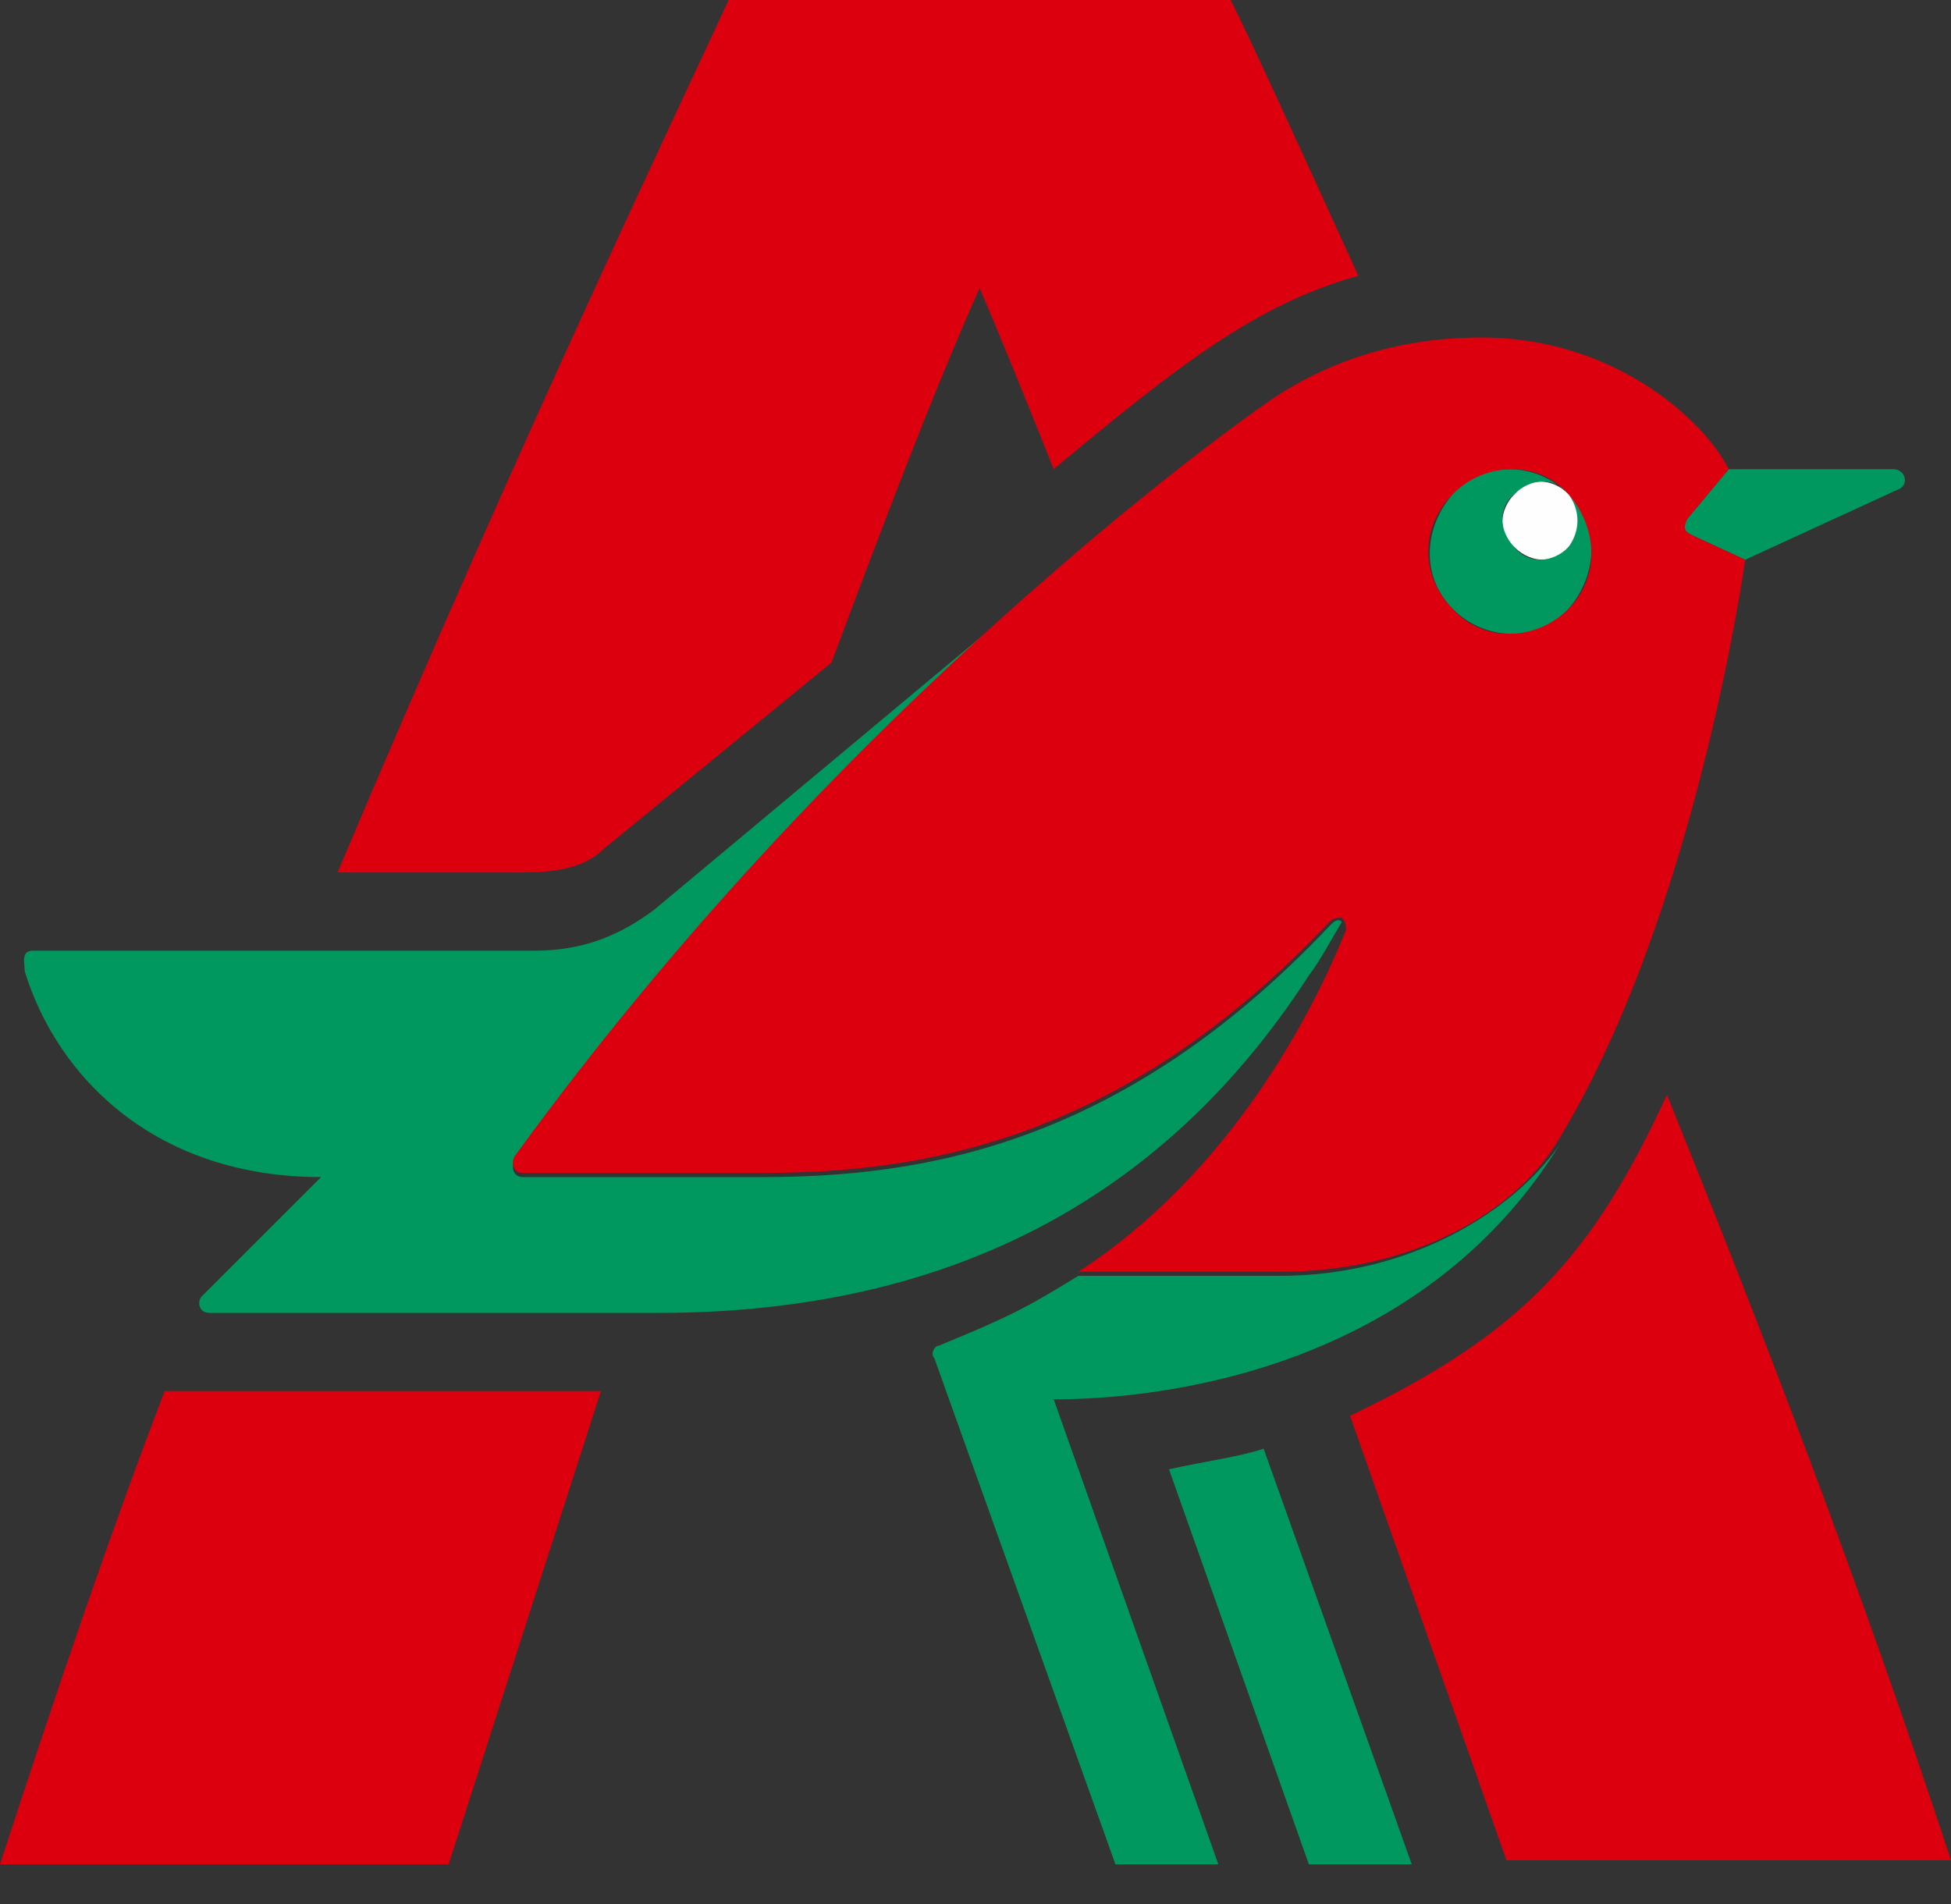<svg width="42" height="41" viewBox="0 0 42 41" fill="none" xmlns="http://www.w3.org/2000/svg">
    <rect x="0" y="0" width="42" height="41" fill="#333333" stroke="none"/>
    <path d="M32.608 10.633C32.253 10.987 32.253 11.519 32.608 11.785C32.962 12.139 33.494 12.139 33.76 11.785C34.114 11.431 34.114 10.899 33.76 10.633C33.405 10.279 32.873 10.279 32.608 10.633Z"
          fill="#FEFEFE"/>
    <path d="M40.76 10.101H37.215L36.329 11.165C36.152 11.342 36.241 11.43 36.418 11.519L37.57 12.051L40.848 10.544C41.114 10.456 41.025 10.101 40.76 10.101ZM27.557 27.468H23.215C22.063 28.177 21.709 28.355 20.203 28.975C20.114 28.975 20.025 29.152 20.114 29.241L24.013 40.139H26.228L22.684 30.127C24.988 30.127 30.57 29.506 33.582 24.633C32.608 26.051 30.392 27.468 27.557 27.468ZM33.76 11.785C33.405 12.139 32.873 12.139 32.608 11.785C32.253 11.43 32.253 10.899 32.608 10.633C32.962 10.278 33.494 10.278 33.76 10.633C33.051 9.924 31.899 9.924 31.279 10.633C30.658 11.342 30.57 12.405 31.279 13.114C31.987 13.823 33.139 13.823 33.76 13.114C34.38 12.405 34.468 11.342 33.76 10.633C34.025 10.987 34.025 11.43 33.76 11.785ZM25.165 31.633L28.177 40.139H30.392L27.203 31.19C26.671 31.367 25.962 31.456 25.165 31.633ZM28.177 21C28.443 20.646 28.62 20.291 28.886 19.848C28.798 19.759 28.709 19.848 28.62 19.937C24.101 24.722 19.76 25.342 16.392 25.342H11.253C11.076 25.342 10.988 25.165 11.076 24.987C15.063 19.494 19.405 15.152 22.684 12.405L14.089 19.582C13.38 20.114 12.582 20.468 11.519 20.468H0.709C0.443 20.468 0.532 20.734 0.532 20.911C1.241 23.215 3.367 25.342 6.912 25.342L4.342 27.911C4.253 28 4.253 28.266 4.519 28.266H14.177C21.089 28.266 25.43 25.253 28.177 21Z"
          fill="#00985F"/>
    <path d="M31.279 13.114C30.57 12.405 30.57 11.342 31.279 10.633C31.987 9.924 33.139 9.924 33.76 10.633C34.38 11.342 34.468 12.405 33.76 13.114C33.051 13.823 31.899 13.823 31.279 13.114ZM33.494 24.633C36.506 19.759 37.57 12.051 37.57 12.051L36.418 11.519C36.24 11.43 36.24 11.342 36.329 11.165L37.215 10.101C36.684 9.038 34.734 7.266 31.899 7.266C30.215 7.266 28.709 7.709 27.38 8.595C27.38 8.595 25.43 9.924 22.683 12.316C19.405 15.152 15.063 19.405 11.076 24.899C10.987 25.076 11.076 25.253 11.253 25.253H16.392C19.759 25.253 24.101 24.633 28.62 19.848C28.709 19.759 28.797 19.759 28.886 19.759C28.975 19.848 28.975 19.937 28.975 20.025C28.266 21.797 26.494 25.253 23.215 27.38H27.557C30.481 27.38 32.608 26.051 33.494 24.633ZM29.063 30.481L32.43 40.051H42C40.051 34.114 37.924 28.62 35.886 23.57C34.291 27.025 32.785 28.709 29.063 30.481ZM0 40.139H9.658L12.937 29.949H3.544C2.392 32.962 1.241 36.329 0 40.139ZM13.025 18.253L17.899 14.266C18.962 11.43 20.025 8.595 21.089 6.203C21.62 7.443 22.152 8.772 22.683 10.101C25.342 7.886 27.025 6.557 29.241 5.937C27.911 3.013 26.937 0.886 26.494 0H15.684C14.797 1.949 11.342 9.127 7.266 18.785H11.165C11.962 18.785 12.582 18.696 13.025 18.253Z"
          fill="#DC000F"/>
</svg>
